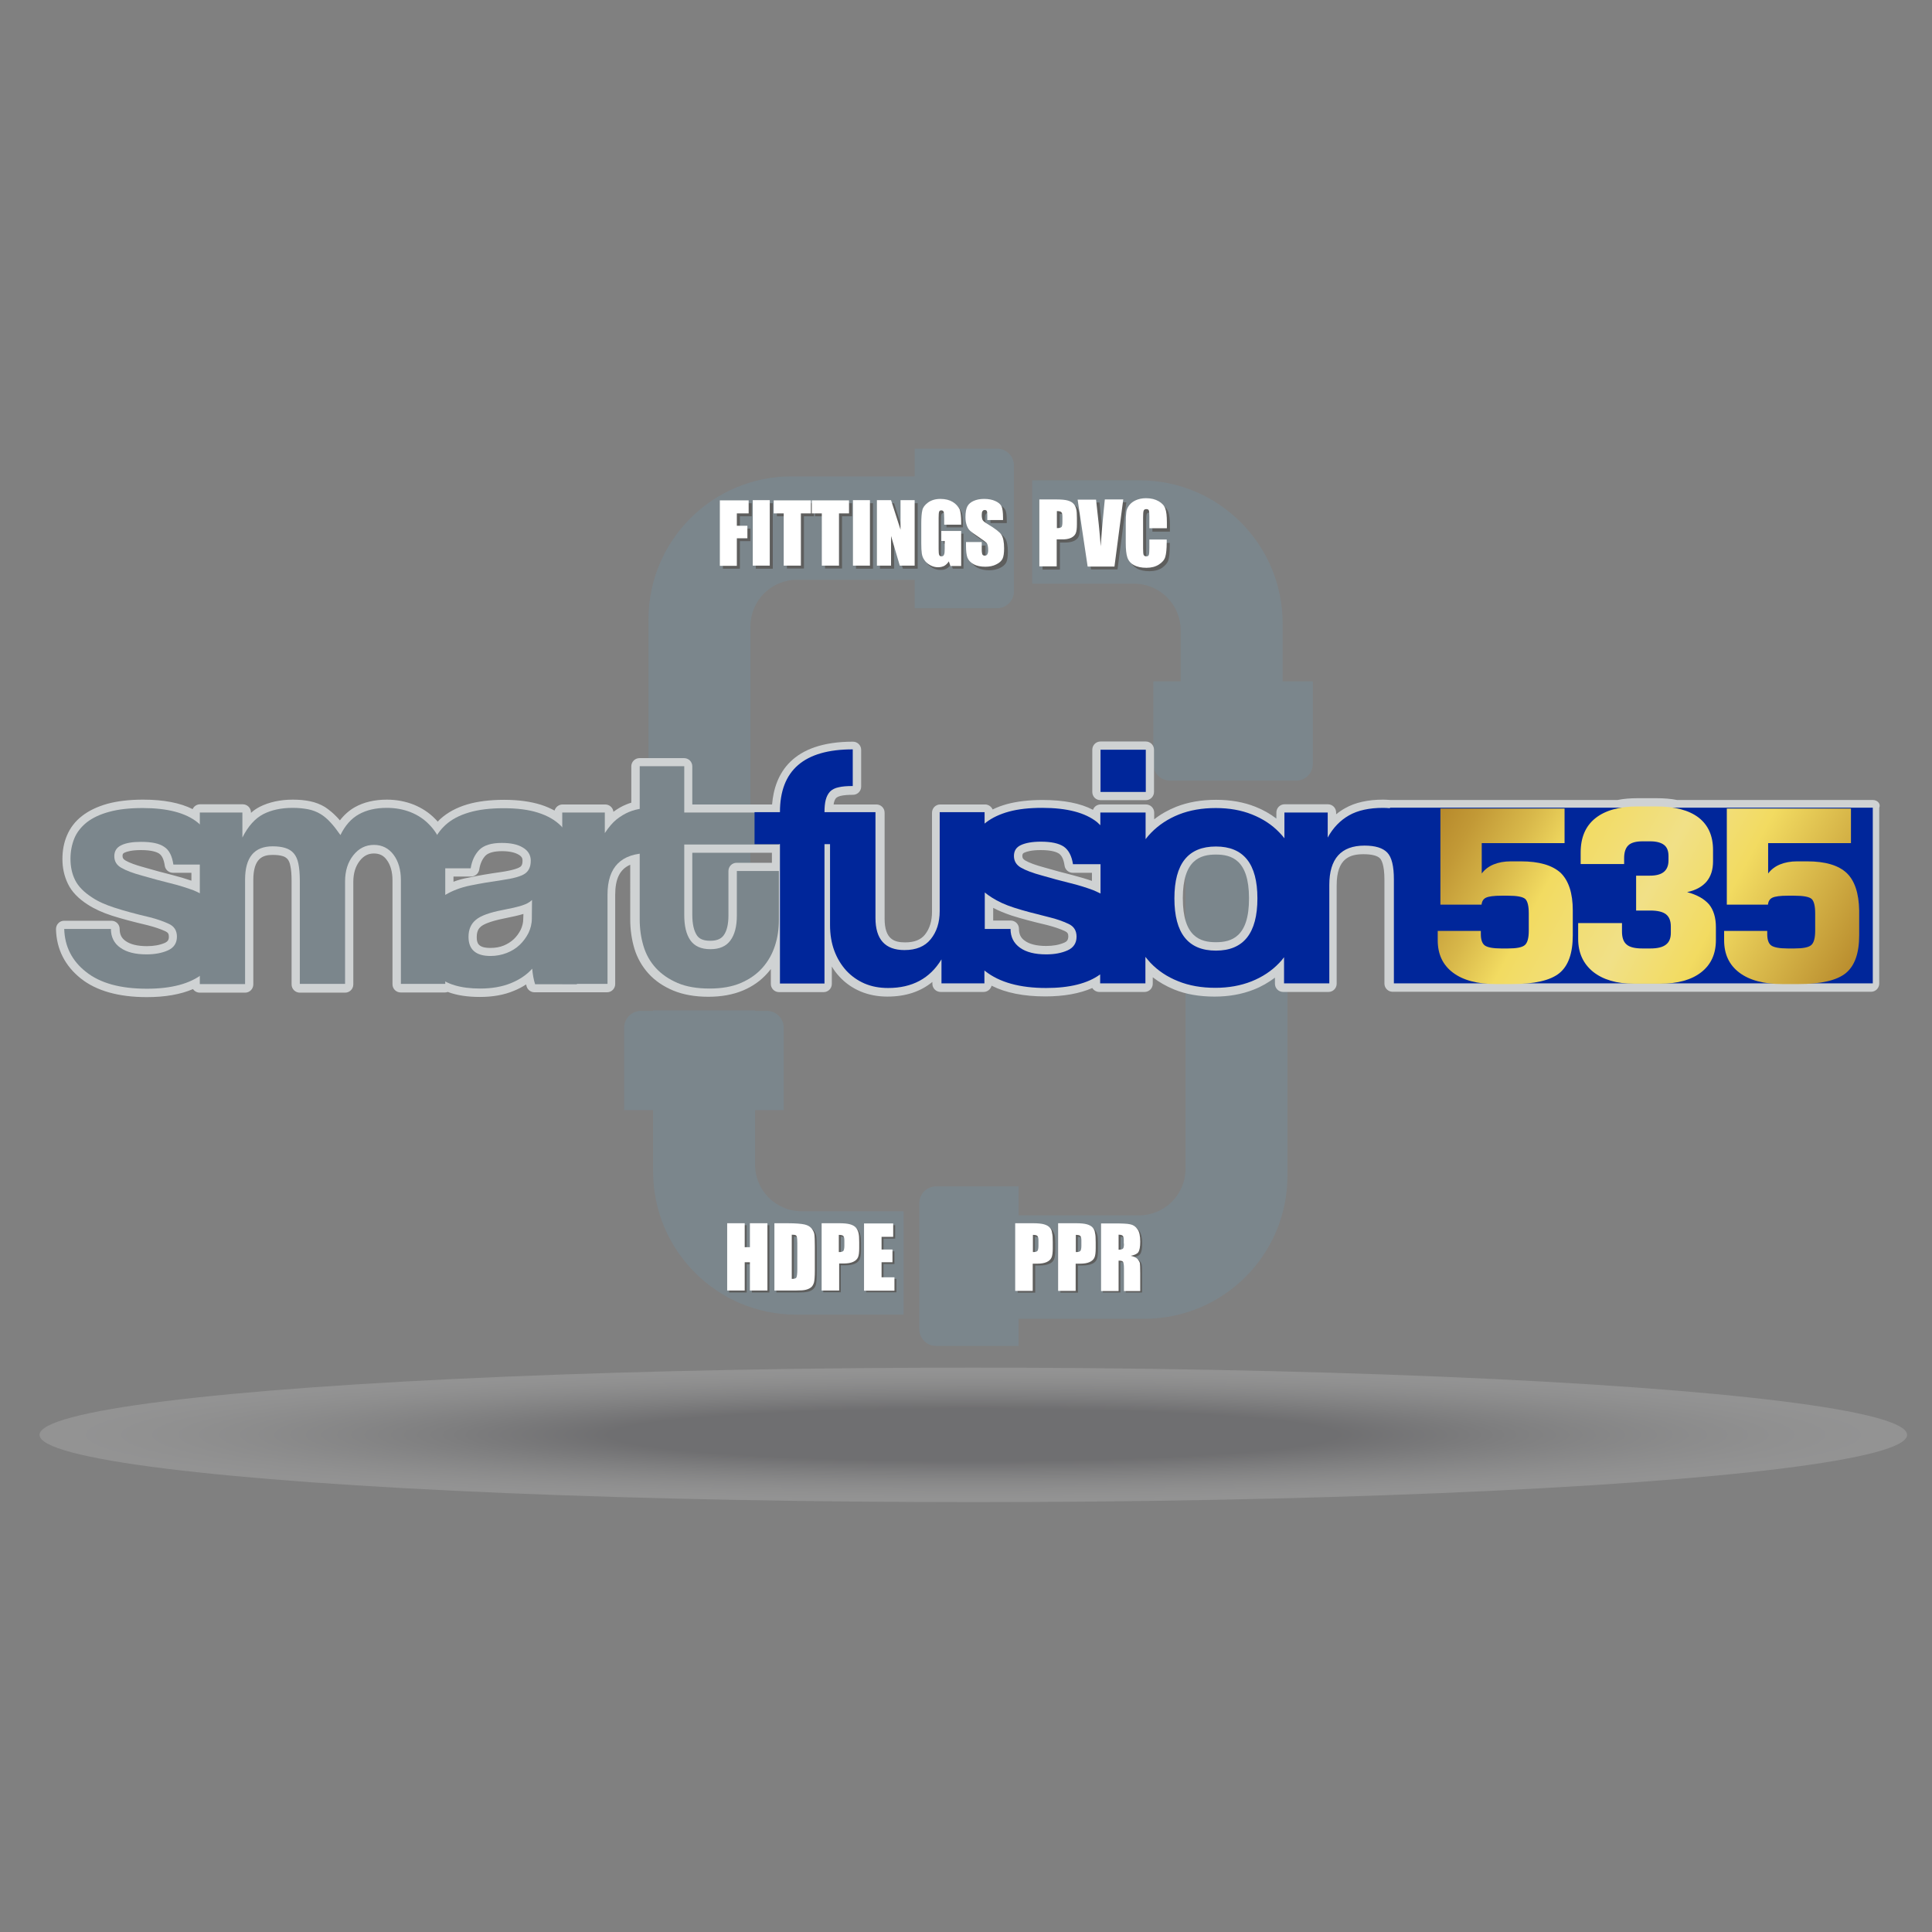 <?xml version="1.0" encoding="utf-8"?>
<!-- Generator: Adobe Illustrator 24.1.2, SVG Export Plug-In . SVG Version: 6.00 Build 0)  -->
<svg version="1.1" id="Capa_1" xmlns="http://www.w3.org/2000/svg" xmlns:xlink="http://www.w3.org/1999/xlink" x="0px" y="0px"
	 viewBox="0 0 1080 1080" style="enable-background:new 0 0 1080 1080;" xml:space="preserve">
<rect x="0" y="0" width="1080" height="1080" fill="#808080" stroke="none"/>
<style type="text/css">
	.st0{opacity:0.15;fill:url(#SVGID_1_);}
	.st1{fill:#7B868C;}
	.st2{fill:#5E5E5D;}
	.st3{fill:#FFFFFF;}
	.st4{fill:#CFD2D3;}
	.st5{fill:#00269A;}
	.st6{fill:url(#SVGID_2_);}
	.st7{fill:url(#SVGID_3_);}
	.st8{fill:url(#SVGID_4_);}
</style>
<radialGradient id="SVGID_1_" cx="682.828" cy="1597.03" r="601.004" gradientTransform="matrix(0.869 0 0 6.250000e-02 -49.203 702.25)" gradientUnits="userSpaceOnUse">
	<stop  offset="0.389" style="stop-color:#0E0D19"/>
	<stop  offset="0.468" style="stop-color:#3E3D47"/>
	<stop  offset="0.574" style="stop-color:#78787E"/>
	<stop  offset="0.676" style="stop-color:#A8A8AC"/>
	<stop  offset="0.772" style="stop-color:#CECED0"/>
	<stop  offset="0.861" style="stop-color:#E9E9EA"/>
	<stop  offset="0.94" style="stop-color:#F9F9FA"/>
	<stop  offset="1" style="stop-color:#FFFFFF"/>
</radialGradient>
<ellipse class="st0" cx="544.1" cy="802.1" rx="522" ry="37.6"/>
<path class="st1" d="M422.1,651.1v-30.5h16v-46.1c0-5.2-4.2-9.4-9.4-9.4h-6.6v-0.3h-57v0.3h-6.8c-5.2,0-9.4,4.2-9.4,9.4v46.1h16.2
	v34.3c0,44.2,35.8,80,80,80h60v-57.8h-57C433.8,677.1,422.1,665.5,422.1,651.1z"/>
<path class="st1" d="M662.7,653.4c0,14.3-11.6,26-26,26h-67.3v-16.2h-46.1c-5.2,0-9.4,4.2-9.4,9.4v70.4c0,5.2,4.2,9.4,9.4,9.4h46.1
	v-15.2h70.3c44.2,0,80-35.8,80-80V456.6h-57V653.4z"/>
<g>
	<path class="st2" d="M430.1,684.9v37.6h-9.8v-15.8h-2.9v15.8h-9.8v-37.6h9.8v13.4h2.9v-13.4H430.1z"/>
	<path class="st2" d="M434,684.9h7.3c4.7,0,7.9,0.2,9.6,0.6c1.7,0.4,2.9,1.1,3.8,2.1c0.9,1,1.4,2.1,1.6,3.3c0.2,1.2,0.3,3.6,0.3,7.2
		v13.2c0,3.4-0.2,5.6-0.5,6.8c-0.3,1.1-0.9,2-1.7,2.7c-0.8,0.6-1.8,1.1-2.9,1.3c-1.2,0.3-2.9,0.4-5.2,0.4H434V684.9z M443.8,691.3
		v24.7c1.4,0,2.3-0.3,2.6-0.8c0.3-0.6,0.5-2.1,0.5-4.6V696c0-1.7-0.1-2.8-0.2-3.3c-0.1-0.5-0.4-0.8-0.7-1.1
		C445.6,691.4,444.8,691.3,443.8,691.3z"/>
	<path class="st2" d="M460.3,684.9h9.8c2.7,0,4.7,0.2,6.1,0.6c1.4,0.4,2.5,1,3.2,1.8c0.7,0.8,1.2,1.7,1.5,2.9
		c0.3,1.1,0.4,2.9,0.4,5.2v3.3c0,2.4-0.2,4.1-0.7,5.2c-0.5,1.1-1.4,1.9-2.7,2.5c-1.3,0.6-3.1,0.9-5.2,0.9H470v15.1h-9.8V684.9z
		 M470,691.3v9.6c0.3,0,0.5,0,0.7,0c0.9,0,1.5-0.2,1.9-0.7c0.3-0.4,0.5-1.4,0.5-2.8v-3.1c0-1.3-0.2-2.1-0.6-2.5
		C472.1,691.5,471.3,691.3,470,691.3z"/>
	<path class="st2" d="M484.1,684.9h16.3v7.5h-6.5v7.1h6.1v7.1h-6.1v8.3h7.2v7.5h-16.9V684.9z"/>
</g>
<g>
	<path class="st2" d="M568.7,684.9h9.9c2.7,0,4.7,0.2,6.2,0.6c1.4,0.4,2.5,1,3.2,1.8c0.7,0.8,1.2,1.8,1.5,2.9
		c0.3,1.1,0.4,2.9,0.4,5.2v3.3c0,2.4-0.2,4.2-0.7,5.3c-0.5,1.1-1.4,2-2.7,2.5c-1.3,0.6-3.1,0.9-5.2,0.9h-2.6v15.2h-9.8V684.9z
		 M578.5,691.4v9.6c0.3,0,0.5,0,0.7,0c0.9,0,1.5-0.2,1.9-0.7c0.3-0.4,0.5-1.4,0.5-2.8v-3.1c0-1.3-0.2-2.1-0.6-2.5
		C580.6,691.6,579.8,691.4,578.5,691.4z"/>
	<path class="st2" d="M592.6,684.9h9.9c2.7,0,4.7,0.2,6.2,0.6c1.4,0.4,2.5,1,3.2,1.8c0.7,0.8,1.2,1.8,1.5,2.9
		c0.3,1.1,0.4,2.9,0.4,5.2v3.3c0,2.4-0.2,4.2-0.7,5.3c-0.5,1.1-1.4,2-2.7,2.5c-1.3,0.6-3.1,0.9-5.2,0.9h-2.6v15.2h-9.8V684.9z
		 M602.5,691.4v9.6c0.3,0,0.5,0,0.7,0c0.9,0,1.5-0.2,1.9-0.7c0.3-0.4,0.5-1.4,0.5-2.8v-3.1c0-1.3-0.2-2.1-0.6-2.5
		C604.6,691.6,603.7,691.4,602.5,691.4z"/>
	<path class="st2" d="M616.6,684.9h6.9c4.6,0,7.8,0.2,9.4,0.5c1.6,0.4,3,1.3,4,2.7c1,1.5,1.6,3.8,1.6,7c0,2.9-0.4,4.9-1.1,5.9
		c-0.7,1-2.2,1.6-4.3,1.8c1.9,0.5,3.2,1.1,3.9,1.9c0.7,0.8,1.1,1.6,1.2,2.2c0.2,0.7,0.2,2.5,0.2,5.6v10h-9.1v-12.5
		c0-2-0.2-3.3-0.5-3.8c-0.3-0.5-1.2-0.7-2.5-0.7v17h-9.8V684.9z M626.4,691.4v8.4c1.1,0,1.9-0.2,2.3-0.5c0.4-0.3,0.7-1.3,0.7-2.9
		v-2.1c0-1.2-0.2-2-0.6-2.4C628.3,691.6,627.6,691.4,626.4,691.4z"/>
</g>
<path class="st1" d="M717,380.9v-32.4c0-44.2-35.8-80-80-80h-60v57.8h57c14.3,0,26,11.6,26,26v28.6h-15.3V427c0,5.2,4.2,9.4,9.4,9.4
	h70.4c5.2,0,9.4-4.2,9.4-9.4v-46.1H717z"/>
<path class="st1" d="M419.5,350.1c0-14.3,11.6-26,26-26h65.8V340h46.1c5.2,0,9.4-4.2,9.4-9.4v-70.4c0-5.2-4.2-9.4-9.4-9.4h-46.1
	v15.5h-68.8c-44.2,0-80,35.8-80,80v188.9h57V350.1z"/>
<g>
	<g>
		<path class="st2" d="M582.7,280.9h9.8c2.6,0,4.7,0.2,6.1,0.6c1.4,0.4,2.5,1,3.2,1.8c0.7,0.8,1.2,1.7,1.5,2.9
			c0.3,1.1,0.4,2.8,0.4,5.2v3.3c0,2.4-0.2,4.1-0.7,5.2c-0.5,1.1-1.4,1.9-2.7,2.5c-1.3,0.6-3,0.9-5.2,0.9h-2.6v15.1h-9.7V280.9z
			 M592.4,287.3v9.5c0.3,0,0.5,0,0.7,0c0.9,0,1.5-0.2,1.9-0.7c0.3-0.4,0.5-1.4,0.5-2.7v-3.1c0-1.3-0.2-2.1-0.6-2.5
			C594.5,287.5,593.7,287.3,592.4,287.3z"/>
		<path class="st2" d="M629.6,280.9l-4.9,37.4h-14.8l-5.6-37.4h10.3c1.2,10.3,2,19,2.6,26.1c0.5-7.2,1-13.6,1.6-19.2l0.7-7H629.6z"
			/>
		<path class="st2" d="M653.9,297.2h-9.7v-6.5c0-1.9-0.1-3.1-0.3-3.5c-0.2-0.5-0.7-0.7-1.4-0.7c-0.8,0-1.3,0.3-1.5,0.9
			c-0.2,0.6-0.3,1.8-0.3,3.7v17.4c0,1.8,0.1,3,0.3,3.6s0.7,0.8,1.5,0.8c0.7,0,1.2-0.3,1.4-0.8c0.2-0.6,0.3-1.9,0.3-3.9v-4.7h9.7v1.5
			c0,3.9-0.3,6.6-0.8,8.2c-0.5,1.6-1.8,3-3.6,4.3c-1.9,1.2-4.2,1.8-6.9,1.8c-2.8,0-5.2-0.5-7-1.5c-1.8-1-3.1-2.5-3.7-4.3
			c-0.6-1.8-0.9-4.6-0.9-8.2v-10.9c0-2.7,0.1-4.7,0.3-6.1c0.2-1.3,0.7-2.6,1.6-3.9c0.9-1.2,2.2-2.2,3.8-2.9c1.6-0.7,3.5-1.1,5.6-1.1
			c2.9,0,5.2,0.6,7.1,1.7c1.9,1.1,3.1,2.5,3.7,4.1c0.6,1.7,0.9,4.2,0.9,7.7V297.2z"/>
	</g>
	<g>
		<path class="st2" d="M404.1,281.3h16.1v7.3h-6.6v6.9h5.9v7h-5.9v15.4h-9.5V281.3z"/>
		<path class="st2" d="M432,281.3v36.6h-9.5v-36.6H432z"/>
		<path class="st2" d="M455,281.3v7.3h-5.6v29.2h-9.5v-29.2h-5.6v-7.3H455z"/>
		<path class="st2" d="M476.3,281.3v7.3h-5.6v29.2h-9.5v-29.2h-5.6v-7.3H476.3z"/>
		<path class="st2" d="M488,281.3v36.6h-9.5v-36.6H488z"/>
		<path class="st2" d="M513,281.3v36.6h-8.3l-4.9-16.6v16.6h-7.9v-36.6h7.9l5.3,16.5v-16.5H513z"/>
		<path class="st2" d="M538.6,294.8h-9.5v-3.3c0-2.1-0.1-3.4-0.3-3.9c-0.2-0.5-0.6-0.8-1.3-0.8c-0.6,0-1,0.2-1.2,0.7
			s-0.3,1.6-0.3,3.5v17.5c0,1.6,0.1,2.7,0.3,3.2s0.6,0.8,1.3,0.8c0.7,0,1.2-0.3,1.4-0.9c0.3-0.6,0.4-1.7,0.4-3.4v-4.3h-1.9v-5.6
			h11.1v19.6h-6l-0.9-2.6c-0.6,1.1-1.5,2-2.5,2.5c-1,0.6-2.1,0.8-3.5,0.8c-1.6,0-3.1-0.4-4.5-1.2c-1.4-0.8-2.5-1.7-3.2-2.9
			c-0.7-1.1-1.2-2.3-1.4-3.6c-0.2-1.3-0.3-3.1-0.3-5.7v-10.9c0-3.5,0.2-6,0.6-7.6c0.4-1.6,1.5-3,3.2-4.3c1.8-1.3,4.1-2,6.9-2
			c2.8,0,5.1,0.6,6.9,1.7c1.8,1.1,3,2.5,3.6,4.1c0.6,1.6,0.8,3.9,0.8,6.9V294.8z"/>
		<path class="st2" d="M562.5,292.4h-8.8v-2.7c0-1.3-0.1-2.1-0.3-2.4s-0.6-0.5-1.1-0.5c-0.6,0-1,0.2-1.3,0.7
			c-0.3,0.5-0.4,1.2-0.4,2.1c0,1.2,0.2,2.1,0.5,2.8c0.3,0.6,1.2,1.4,2.7,2.2c4.2,2.5,6.9,4.6,8,6.2c1.1,1.6,1.6,4.2,1.6,7.8
			c0,2.6-0.3,4.5-0.9,5.8c-0.6,1.2-1.8,2.3-3.5,3.1c-1.7,0.8-3.8,1.3-6.1,1.3c-2.5,0-4.7-0.5-6.5-1.4c-1.8-1-3-2.2-3.5-3.7
			c-0.6-1.5-0.8-3.6-0.8-6.3v-2.4h8.8v4.4c0,1.4,0.1,2.3,0.4,2.6c0.3,0.4,0.7,0.6,1.3,0.6c0.6,0,1.1-0.2,1.4-0.7
			c0.3-0.5,0.5-1.2,0.5-2.2c0-2.2-0.3-3.6-0.9-4.2c-0.6-0.7-2.1-1.8-4.4-3.3c-2.4-1.6-3.9-2.7-4.7-3.4c-0.8-0.7-1.4-1.7-1.9-2.9
			c-0.5-1.3-0.8-2.8-0.8-4.8c0-2.8,0.4-4.8,1.1-6.1c0.7-1.3,1.9-2.3,3.5-3c1.6-0.7,3.5-1.1,5.8-1.1c2.5,0,4.6,0.4,6.3,1.2
			c1.7,0.8,2.9,1.8,3.5,3c0.6,1.2,0.8,3.3,0.8,6.2V292.4z"/>
	</g>
</g>
<path class="st3" d="M459.5,316.2h9.5V287h5.6v-7.3h-20.8v7.3h5.6V316.2z M453.6,686.6c-0.9-1-2.1-1.7-3.8-2.1
	c-1.7-0.4-4.9-0.7-9.6-0.7h-7.3v37.6h12.3c2.3,0,4.1-0.1,5.2-0.4c1.2-0.3,2.1-0.7,2.9-1.3c0.8-0.6,1.3-1.5,1.7-2.7
	c0.3-1.1,0.5-3.4,0.5-6.8V697c0-3.6-0.1-5.9-0.3-7.2C455,688.7,454.4,687.6,453.6,686.6z M445.7,709.5c0,2.5-0.2,4-0.5,4.6
	c-0.3,0.6-1.2,0.8-2.6,0.8v-24.7c1.1,0,1.8,0.1,2.2,0.3c0.4,0.2,0.6,0.6,0.7,1.1c0.1,0.5,0.2,1.6,0.2,3.3V709.5z M411.9,300.9h5.9
	v-7h-5.9V287h6.6v-7.3h-16.1v36.6h9.5V300.9z M438.2,316.2h9.5V287h5.6v-7.3h-20.8v7.3h5.6V316.2z M419.2,697.2h-2.9v-13.4h-9.8
	v37.6h9.8v-15.8h2.9v15.8h9.8v-37.6h-9.8V697.2z M486.3,279.6h-9.5v36.6h9.5V279.6z M623,316.6l4.9-37.4h-10.3l-0.7,7
	c-0.6,5.6-1.1,12-1.6,19.2c-0.5-7.1-1.4-15.8-2.6-26.1h-10.3l5.6,37.4H623z M420.8,316.2h9.5v-36.6h-9.5V316.2z M598.6,300.7
	c1.3-0.6,2.2-1.4,2.7-2.5c0.5-1.1,0.7-2.8,0.7-5.2v-3.3c0-2.3-0.1-4.1-0.4-5.2c-0.3-1.1-0.7-2.1-1.5-2.9c-0.7-0.8-1.8-1.4-3.2-1.8
	c-1.4-0.4-3.5-0.6-6.1-0.6h-9.8v37.4h9.7v-15.1h2.6C595.5,301.6,597.3,301.3,598.6,300.7z M591.5,295.2c-0.2,0-0.4,0-0.7,0v-9.5
	c1.3,0,2.1,0.2,2.5,0.6c0.4,0.4,0.6,1.2,0.6,2.5v3.1c0,1.4-0.2,2.3-0.5,2.7C593,294.9,592.4,295.2,591.5,295.2z M610.8,686.2
	c-0.7-0.8-1.8-1.4-3.2-1.8c-1.4-0.4-3.5-0.6-6.2-0.6h-9.9v37.8h9.8v-15.2h2.6c2.1,0,3.9-0.3,5.2-0.9c1.3-0.6,2.2-1.4,2.7-2.5
	c0.5-1.1,0.7-2.9,0.7-5.3v-3.3c0-2.4-0.1-4.1-0.4-5.2C612,688,611.5,687,610.8,686.2z M604.5,696.4c0,1.4-0.2,2.3-0.5,2.8
	c-0.4,0.4-1,0.7-1.9,0.7c-0.2,0-0.4,0-0.7,0v-9.6c1.3,0,2.1,0.2,2.5,0.6c0.4,0.4,0.6,1.2,0.6,2.5V696.4z M652.3,295.5V292
	c0-3.5-0.3-6.1-0.9-7.7c-0.6-1.7-1.8-3-3.7-4.1c-1.9-1.1-4.2-1.7-7.1-1.7c-2.1,0-4,0.4-5.6,1.1c-1.6,0.7-2.9,1.7-3.8,2.9
	c-0.9,1.2-1.5,2.5-1.6,3.9c-0.2,1.3-0.3,3.4-0.3,6.1v10.9c0,3.7,0.3,6.4,0.9,8.2c0.6,1.8,1.8,3.3,3.7,4.3c1.8,1,4.2,1.5,7,1.5
	c2.7,0,5-0.6,6.9-1.8c1.9-1.2,3.1-2.6,3.6-4.3c0.5-1.6,0.8-4.4,0.8-8.2v-1.5h-9.7v4.7c0,2.1-0.1,3.4-0.3,3.9
	c-0.2,0.6-0.7,0.8-1.4,0.8c-0.8,0-1.2-0.3-1.5-0.8c-0.2-0.6-0.3-1.7-0.3-3.6v-17.4c0-1.9,0.1-3.1,0.3-3.7c0.2-0.6,0.7-0.9,1.5-0.9
	c0.7,0,1.2,0.2,1.4,0.7c0.2,0.5,0.3,1.6,0.3,3.5v6.5H652.3z M636.3,700c0.7-1,1.1-3,1.1-5.9c0-3.2-0.5-5.6-1.6-7
	c-1-1.5-2.4-2.4-4-2.7c-1.6-0.4-4.8-0.5-9.4-0.5h-6.9v37.8h9.8v-17c1.4,0,2.2,0.2,2.5,0.7c0.3,0.5,0.5,1.7,0.5,3.8v12.5h9.1v-10
	c0-3-0.1-4.9-0.2-5.6c-0.2-0.7-0.6-1.4-1.2-2.2c-0.7-0.8-2-1.5-3.9-1.9C634.1,701.6,635.6,701,636.3,700z M628.3,695.2
	c0,1.7-0.2,2.6-0.7,2.9c-0.4,0.3-1.2,0.5-2.3,0.5v-8.4c1.1,0,1.9,0.2,2.3,0.6c0.4,0.4,0.6,1.2,0.6,2.4V695.2z M586.8,686.2
	c-0.7-0.8-1.8-1.4-3.2-1.8c-1.4-0.4-3.5-0.6-6.2-0.6h-9.9v37.8h9.8v-15.2h2.6c2.1,0,3.9-0.3,5.2-0.9c1.3-0.6,2.2-1.4,2.7-2.5
	c0.5-1.1,0.7-2.9,0.7-5.3v-3.3c0-2.4-0.1-4.1-0.4-5.2C588,688,587.6,687,586.8,686.2z M580.5,696.4c0,1.4-0.2,2.3-0.5,2.8
	c-0.4,0.4-1,0.7-1.9,0.7c-0.2,0-0.4,0-0.7,0v-9.6c1.3,0,2.1,0.2,2.5,0.6c0.4,0.4,0.6,1.2,0.6,2.5V696.4z M478.4,686.2
	c-0.7-0.8-1.8-1.4-3.2-1.8c-1.4-0.4-3.5-0.6-6.1-0.6h-9.8v37.6h9.8v-15.1h2.6c2.1,0,3.9-0.3,5.2-0.9c1.3-0.6,2.2-1.4,2.7-2.5
	c0.5-1.1,0.7-2.8,0.7-5.2v-3.3c0-2.4-0.1-4.1-0.4-5.2C479.6,688,479.1,687,478.4,686.2z M472,696.4c0,1.4-0.2,2.3-0.5,2.8
	c-0.4,0.4-1,0.7-1.9,0.7c-0.2,0-0.4,0-0.7,0v-9.6c1.3,0,2.1,0.2,2.5,0.6c0.4,0.4,0.6,1.2,0.6,2.5V696.4z M503.4,296.1l-5.3-16.5
	h-7.9v36.6h7.9v-16.6l4.9,16.6h8.3v-36.6h-7.9V296.1z M552,292.9c-1.5-0.9-2.4-1.6-2.7-2.2c-0.3-0.6-0.5-1.5-0.5-2.8
	c0-0.9,0.1-1.7,0.4-2.1c0.3-0.5,0.7-0.7,1.3-0.7c0.5,0,0.9,0.2,1.1,0.5s0.3,1.2,0.3,2.4v2.7h8.8v-1.4c0-2.9-0.3-5-0.8-6.2
	c-0.6-1.2-1.7-2.2-3.5-3c-1.7-0.8-3.8-1.2-6.3-1.2c-2.3,0-4.2,0.4-5.8,1.1c-1.6,0.7-2.8,1.7-3.5,3c-0.7,1.3-1.1,3.3-1.1,6.1
	c0,1.9,0.3,3.5,0.8,4.8c0.5,1.3,1.1,2.2,1.9,2.9c0.8,0.7,2.3,1.8,4.7,3.4c2.4,1.6,3.8,2.7,4.4,3.3c0.6,0.7,0.9,2.1,0.9,4.2
	c0,1-0.2,1.7-0.5,2.2c-0.3,0.5-0.8,0.7-1.4,0.7c-0.6,0-1.1-0.2-1.3-0.6c-0.2-0.4-0.4-1.3-0.4-2.6v-4.4h-8.8v2.4
	c0,2.7,0.3,4.9,0.8,6.3c0.6,1.5,1.7,2.7,3.5,3.7c1.8,1,4,1.4,6.5,1.4c2.3,0,4.4-0.4,6.1-1.3c1.7-0.8,2.9-1.9,3.5-3.1
	c0.6-1.2,0.9-3.2,0.9-5.8c0-3.6-0.5-6.2-1.6-7.8C558.9,297.5,556.2,295.4,552,292.9z M492.8,705.6h6.1v-7.1h-6.1v-7.1h6.5v-7.5H483
	v37.6H500v-7.5h-7.2V705.6z M532.6,280.6c-1.8-1.1-4.1-1.7-6.9-1.7c-2.8,0-5.1,0.7-6.9,2c-1.8,1.3-2.9,2.8-3.2,4.3
	c-0.4,1.6-0.6,4.1-0.6,7.6v10.9c0,2.5,0.1,4.4,0.3,5.7c0.2,1.3,0.6,2.5,1.4,3.6c0.7,1.1,1.8,2.1,3.2,2.9c1.4,0.8,2.9,1.2,4.5,1.2
	c1.3,0,2.5-0.3,3.5-0.8c1-0.6,1.8-1.4,2.5-2.5l0.9,2.6h6v-19.6h-11.1v5.6h1.9v4.3c0,1.7-0.1,2.8-0.4,3.4c-0.2,0.6-0.7,0.9-1.4,0.9
	c-0.6,0-1.1-0.3-1.3-0.8c-0.2-0.5-0.3-1.6-0.3-3.2v-17.5c0-1.9,0.1-3,0.3-3.5c0.2-0.5,0.6-0.7,1.2-0.7c0.7,0,1.1,0.3,1.3,0.8
	c0.2,0.5,0.3,1.8,0.3,3.9v3.3h9.5v-1.6c0-3-0.3-5.3-0.8-6.9C535.6,283.1,534.4,281.7,532.6,280.6z"/>
<path class="st4" d="M615.2,447.3h25.3c2.6,0,4.6-2.1,4.6-4.6v-23.6c0-2.6-2.1-4.6-4.6-4.6h-25.3c-2.6,0-4.6,2.1-4.6,4.6v23.6
	C610.6,445.3,612.6,447.3,615.2,447.3z M1046.9,447.2H937.5c-3.5-0.7-7.4-1-11.6-1h-10.5c-4,0-7.8,0.3-11.2,1h-127
	c-1.4-0.1-2.7-0.2-3.9-0.2c-8.6,0-15.8,1.6-21.4,4.8c-1.8,1-3.4,2.1-5,3.4v-1c0-2.6-2.1-4.6-4.6-4.6h-24.2c-2.6,0-4.6,2.1-4.6,4.6
	v3.4c-3.5-2.7-7.4-4.9-11.7-6.6c-6.5-2.6-13.9-3.9-22-3.9c-8.2,0-15.7,1.3-22.3,3.9c-4.5,1.8-8.6,4.1-12.3,7v-3.7
	c0-2.6-2.1-4.6-4.6-4.6h-25.3c-2,0-3.7,1.2-4.3,3c-7.1-3.7-16.4-5.5-28.2-5.5c-7.7,0-14.3,0.8-19.9,2.3c-2.9,0.8-5.6,1.8-8,3
	c-0.7-1.6-2.4-2.8-4.2-2.8h-25.1c-2.6,0-4.6,2.1-4.6,4.6v55.3c0,5.3-1.3,9.5-3.9,12.8c-2.4,3-6,4.4-11.1,4.4
	c-6,0-11.5-1.6-11.5-13.3v-59.2c0-2.6-2.1-4.6-4.6-4.6H466c0.1-0.4,0.1-0.8,0.2-1.2c0.3-1,0.6-1.8,1.2-2.4c0.5-0.5,1.4-0.9,2.5-1.2
	c1.7-0.4,4-0.6,6.9-0.6c2.6,0,4.6-2.1,4.6-4.6v-20.5c0-2.6-2.1-4.6-4.6-4.6c-34.3,0-43.8,18.1-45.2,35.1H387v-21.3
	c0-2.6-2.1-4.6-4.6-4.6h-24.9c-2.6,0-4.6,2.1-4.6,4.6v20.3c-1,0.3-1.9,0.6-2.8,1c-2.5,1-4.9,2.4-7.2,4.1c-0.2-2.3-2.2-4.1-4.6-4.1
	h-23.8c-2.1,0-3.9,1.4-4.5,3.4c-2.3-1.2-4.7-2.3-7.5-3.2c-5.7-1.8-12.6-2.8-20.6-2.8c-8.1,0-15.1,0.9-20.8,2.6
	c-6,1.8-10.9,4.5-14.7,7.9c-0.6,0.5-1.2,1.1-1.7,1.7c-0.5-0.6-1-1.1-1.5-1.6c-3.3-3.4-7.3-6-11.9-7.9c-4.6-1.8-9.6-2.8-15-2.8
	c-6.9,0-12.9,1.4-17.9,4.2c-3.2,1.8-6,4.3-8.4,7.4c-0.6-0.7-1.1-1.3-1.7-1.9c-2.1-2.2-4.4-4.1-6.7-5.6c-2.5-1.5-5.3-2.6-8.3-3.2
	c-2.8-0.6-6.1-0.9-9.6-0.9c-7.1,0-13.3,1.4-18.5,4c-1.7,0.9-3.4,2-4.9,3.4v-0.2c0-2.6-2.1-4.6-4.6-4.6h-23.8c-1.9,0-3.5,1.1-4.2,2.7
	c-7-3.5-16.2-5.3-27.7-5.3c-7.7,0-14.3,0.8-19.9,2.3c-5.7,1.6-10.5,3.9-14.2,6.8c-3.9,3-6.7,6.7-8.5,11c-1.7,4-2.5,8.4-2.5,13.1
	c0,5,1,9.6,3.1,13.9c2.1,4.4,5.9,8.3,11.1,11.6c3.7,2.4,8.3,4.5,13.6,6.2c5,1.6,11.7,3.4,19.8,5.3c3.9,1,7.2,2.1,10,3.4
	c1.4,0.7,1.9,1.4,1.9,3c0,1.8-0.6,2.7-2.3,3.5c-2.8,1.2-6.1,1.8-10,1.8c-5.2,0-9.3-1-11.9-2.9c-2.3-1.6-3.3-3.7-3.3-6.7
	c0-2.6-2.1-4.6-4.6-4.6H35.9c-1.3,0-2.5,0.5-3.3,1.4c-0.9,0.9-1.3,2.1-1.3,3.4c0.3,11.1,5,20.4,13.9,27.5
	c8.7,6.9,21.1,10.4,36.9,10.4c10.2,0,18.8-1.5,25.8-4.5c0.8,1.2,2.2,2,3.8,2H137c2.6,0,4.6-2.1,4.6-4.6v-58.3
	c0-12.4,5.4-14.1,10.8-14.1c2.3,0,4.2,0.2,5.7,0.7c1.1,0.3,1.9,0.9,2.6,1.6c0.7,0.8,1.3,2.1,1.6,3.8c0.5,2.2,0.7,5,0.7,8.6v57.7
	c0,2.6,2.1,4.6,4.6,4.6h25.3c2.6,0,4.6-2.1,4.6-4.6v-57.3c0-4.8,1.2-8.7,3.6-11.8c2.2-2.8,4.7-4.1,7.9-4.1c3.1,0,5.4,1.1,7.2,3.6
	c2.1,2.8,3.2,6.7,3.2,11.4v58.1c0,2.6,2.1,4.6,4.6,4.6h24.7c0.6,0,1.1-0.1,1.6-0.3c5,1.9,11,2.8,18,2.8c7.1,0,13.4-1.1,18.9-3.4
	c2.5-1,4.8-2.2,6.9-3.6c0.1,0.4,0.2,0.8,0.3,1.2c0.6,1.9,2.4,3.2,4.4,3.2h40.5c2.6,0,4.6-2.1,4.6-4.6v-49.9c0-8.9,2.6-14.3,8.4-16.8
	V514c0,5.6,0.8,11.1,2.3,16.2c1.6,5.3,4.3,10,7.9,14c3.6,4,8.3,7.2,13.8,9.5c5.5,2.3,12.1,3.5,19.7,3.5c7.3,0,13.8-1.2,19.3-3.5
	c5.5-2.3,10.1-5.6,13.7-9.7c0.7-0.8,1.3-1.5,1.9-2.3v8.3c0,2.6,2.1,4.6,4.6,4.6h24.9c2.6,0,4.6-2.1,4.6-4.6v-9.7
	c1.2,2,2.6,3.9,4.2,5.6c3.3,3.6,7.3,6.4,11.8,8.3c4.5,1.9,9.6,2.9,15,2.9c10.1,0,18.5-2.7,25.2-8.2v1c0,2.6,2.1,4.6,4.6,4.6h24
	c2.2,0,4-1.5,4.5-3.5c7.9,4,18,6,30,6c10.4,0,19.2-1.6,26.3-4.7c0.8,1.3,2.3,2.2,3.9,2.2h25.3c2.6,0,4.6-2.1,4.6-4.6v-3.6
	c3.5,2.7,7.5,5,11.9,6.8c6.6,2.7,14.2,4,22.6,4c8,0,15.3-1.3,21.9-3.9c4.4-1.7,8.3-4,11.9-6.7v3.4c0,2.6,2.1,4.6,4.6,4.6h25.3
	c2.6,0,4.6-2.1,4.6-4.6v-55c0-15.3,7.6-17.4,15-17.4c4.6,0,7.8,0.8,9.3,2.4c0.7,0.8,2.4,3.5,2.4,11.8v58.1c0,2.6,2.1,4.6,4.6,4.6
	h267.4c2.6,0,4.6-2.1,4.6-4.6v-98.2C1051.5,449.3,1049.5,447.2,1046.9,447.2z M107,492.3c-3.2-1.1-6.9-2.2-10.8-3.2
	c-4.8-1.2-10-2.6-15.5-4.2c-4.8-1.3-8.4-2.6-10.6-3.9c-1.3-0.8-1.6-1.5-1.6-2.5c0-1.1,0.3-1.5,1.2-1.9c1.3-0.6,4-1.4,9.1-1.4
	c6,0,8.9,1.1,10.2,2c1.6,1.1,2.6,3.3,3.1,6.7c0.3,2.3,2.3,4,4.6,4H107V492.3z M253.5,492.9V490h9.8c2.3,0,4.2-1.7,4.6-3.9
	c0.5-3.3,1.7-5.9,3.5-7.8c1.6-1.6,4.8-2.5,9.2-2.5c4.1,0,7.2,0.7,9.4,2c1.8,1.1,2.1,2.1,2.1,3.3c0,2.6-0.9,3.2-1.3,3.5
	c-0.7,0.5-3.3,1.8-10.9,2.9c-6.4,0.9-12.4,1.9-17.9,3.1C259,491.1,256.1,491.9,253.5,492.9z M292.5,513.6c0,2.2-0.5,4.1-1.4,6.1
	c-1,2-2.3,3.8-3.9,5.3c-1.6,1.5-3.5,2.7-5.7,3.6c-2.2,0.9-4.7,1.3-7.4,1.3c-7,0-7.6-2.9-7.6-6.1c0-3.6,1.4-5.1,2.4-5.9
	c1.2-1,4.5-2.8,13-4.5c4.5-0.9,8.1-1.7,10.7-2.5L292.5,513.6z M431.5,482.3h-19.7c-2.6,0-4.6,2.1-4.6,4.6v24.9
	c0,4.9-0.9,8.7-2.7,11.1c-1,1.3-2.8,3-7.5,3c-4.8,0-6.5-1.7-7.4-3c-1.7-2.5-2.6-6.4-2.6-11.5v-34.7h44.5V482.3z M594.8,527
	c-2.8,1.2-6.1,1.8-10,1.8c-5.2,0-9.3-1-11.9-2.9c-2.3-1.6-3.3-3.7-3.3-6.7c0-2.6-2.1-4.6-4.6-4.6h-9.8v-7.1c3,1.6,6.5,3,10.3,4.3
	c5,1.6,11.7,3.4,19.8,5.3c3.9,1,7.2,2.1,10,3.4c1.4,0.7,1.9,1.4,1.9,3C597.1,525.4,596.5,526.3,594.8,527z M610.6,492.5
	c-3.4-1.2-7.2-2.3-11.4-3.4c-4.8-1.2-10-2.6-15.5-4.2c-4.8-1.3-8.4-2.6-10.6-3.9c-1.3-0.8-1.6-1.5-1.6-2.5c0-1.1,0.3-1.5,1.2-1.9
	c1.3-0.6,4-1.4,9.1-1.4c6,0,8.9,1.1,10.2,2c1.6,1.1,2.6,3.3,3.1,6.7c0.3,2.3,2.3,4,4.6,4h10.7V492.5z M679.7,526.7
	c-8.6,0-18.5-2.8-18.5-24.6c0-21.6,9.9-24.4,18.5-24.4c8.6,0,18.5,2.8,18.5,24.4C698.3,523.9,688.3,526.7,679.7,526.7z"/>
<g>
	<path class="st1" d="M96.9,483.2c-0.7-4.7-2.3-8-5.1-9.8c-2.7-1.9-7-2.8-12.9-2.8c-4.8,0-8.5,0.6-11.1,1.9
		c-2.6,1.2-3.9,3.3-3.9,6.1c0,2.9,1.3,5,3.9,6.5c2.6,1.5,6.5,3,11.7,4.4c5.5,1.6,10.7,3,15.6,4.2c4.9,1.2,9.3,2.6,13.1,4
		c5.1,2.1,9,4.9,11.7,8.5c2.7,3.6,4.1,8.5,4.1,14.7c0,10-3.5,17.8-10.6,23.4c-7.1,5.6-17.5,8.4-31.3,8.4c-14.8,0-26.1-3.1-34-9.4
		c-7.9-6.2-11.9-14.2-12.2-24H62c0,4.5,1.8,8.1,5.3,10.5c3.5,2.5,8.4,3.7,14.6,3.7c4.5,0,8.5-0.7,11.9-2.2c3.4-1.5,5.1-4.1,5.1-7.7
		c0-3.4-1.5-5.8-4.6-7.2c-3.1-1.4-6.7-2.7-10.8-3.7c-8.1-1.9-14.6-3.7-19.5-5.3c-4.9-1.6-9.1-3.4-12.5-5.7c-4.5-2.9-7.7-6.1-9.5-9.7
		c-1.8-3.6-2.6-7.6-2.6-11.9c0-4,0.7-7.8,2.1-11.3c1.4-3.5,3.8-6.5,7-9.1c3.2-2.5,7.4-4.5,12.6-5.9c5.1-1.4,11.3-2.1,18.6-2.1
		c13.9,0,24.1,2.7,30.7,8c6.6,5.3,10.2,13.2,10.8,23.6H96.9z"/>
	<path class="st1" d="M224.1,550.1V492c0-5.8-1.4-10.6-4.1-14.2c-2.7-3.6-6.4-5.5-10.9-5.5c-4.7,0-8.5,1.9-11.6,5.8
		c-3.1,3.9-4.6,8.8-4.6,14.6v57.3h-25.3v-57.7c0-3.9-0.3-7.1-0.8-9.5c-0.5-2.5-1.4-4.4-2.6-5.8c-1.2-1.4-2.8-2.4-4.8-3
		c-1.9-0.6-4.3-0.9-7-0.9c-10.3,0-15.4,6.2-15.4,18.7v58.3h-25.3v-95.9h23.8v14c3.2-6.4,7.1-10.7,11.7-13.1c4.5-2.3,10-3.5,16.4-3.5
		c3.2,0,6.1,0.3,8.7,0.8c2.5,0.5,4.8,1.4,6.8,2.6c2,1.2,3.9,2.8,5.7,4.8c1.8,1.9,3.6,4.3,5.5,7c2.6-5.3,6-9.2,10.3-11.6
		c4.3-2.4,9.5-3.6,15.6-3.6c4.8,0,9.2,0.8,13.3,2.4c4,1.6,7.5,3.9,10.3,6.8c2.9,2.9,5.1,6.3,6.7,10.2c1.6,3.9,2.4,8.1,2.4,12.5v66.5
		H224.1z"/>
	<path class="st1" d="M299.1,550.1c-0.8-2.5-1.3-5.3-1.6-8.6c-3,3.4-7,6.1-11.9,8.1c-4.9,2-10.7,3-17.1,3c-11,0-19.1-2.4-24.3-7.3
		c-5.1-4.9-7.7-11.2-7.7-19c0-6.9,1.1-12.4,3.3-16.5c2.2-4.1,5.3-7.3,9.2-9.6c3.9-2.3,8.5-4.1,13.9-5.2c5.4-1.1,11.3-2.1,17.6-3
		c6.4-0.9,10.7-2.1,12.9-3.6c2.2-1.5,3.3-3.9,3.3-7.3c0-3.1-1.5-5.6-4.4-7.3c-2.9-1.8-6.9-2.6-11.8-2.6c-5.8,0-10,1.3-12.6,3.9
		c-2.5,2.6-4.1,6-4.8,10.3h-23.6c0.1-4.9,0.9-9.5,2.4-13.6c1.5-4.2,3.9-7.7,7.2-10.7c3.3-3,7.6-5.3,13-6.9
		c5.3-1.6,11.8-2.4,19.5-2.4c7.5,0,13.9,0.8,19.2,2.5c5.3,1.7,9.5,4.1,12.7,7.3c3.2,3.2,5.5,7.1,6.9,11.9c1.4,4.7,2.1,10.1,2.1,16.1
		v60.6H299.1z M297.4,503.1c-1.3,1.3-3.2,2.3-5.7,3.1c-2.5,0.8-6,1.6-10.7,2.5c-7.3,1.4-12.3,3.2-15,5.5c-2.7,2.2-4.1,5.4-4.1,9.5
		c0,7.1,4.1,10.7,12.3,10.7c3.2,0,6.3-0.6,9.1-1.7c2.8-1.1,5.2-2.6,7.2-4.5c2-1.9,3.6-4.1,4.9-6.6c1.2-2.5,1.9-5.2,1.9-8.1
		L297.4,503.1z"/>
	<path class="st1" d="M314.3,550.1v-95.9h23.8v11.5c2.1-3.2,4.3-5.8,6.5-7.6c2.3-1.8,4.6-3.2,7-4.2c2.4-1,4.8-1.6,7.3-1.9
		c2.5-0.3,5-0.4,7.6-0.4h3.3v25.9c-2.3-0.4-4.7-0.6-7-0.6c-15.5,0-23.2,7.7-23.2,23.2v49.9H314.3z"/>
	<path class="st1" d="M411.8,486.9h23.6v27.3c0,5.1-0.7,9.9-2.2,14.5c-1.5,4.6-3.8,8.7-7,12.3c-3.2,3.6-7.2,6.4-12.1,8.5
		c-4.9,2.1-10.7,3.1-17.4,3.1c-7,0-13-1-17.9-3.1c-4.9-2.1-9-4.9-12.2-8.4c-3.2-3.5-5.5-7.6-6.9-12.3c-1.4-4.7-2.1-9.6-2.1-14.8
		v-85.7h24.9v25.9h53v17.9h-53v39.4c0,6.1,1.1,10.8,3.4,14.1c2.3,3.3,6,5,11.2,5c5.1,0,8.8-1.6,11.2-4.9c2.4-3.2,3.6-7.9,3.6-13.8
		V486.9z"/>
</g>
<g>
	<path class="st5" d="M777,451.8c-1.2-0.1-2.5-0.2-3.8-0.2c-7.8,0-14.2,1.4-19.1,4.2c-4.9,2.8-8.9,6.9-11.9,12.4v-14h-24.2v14.4
		c-0.9-1.1-1.8-2.2-2.8-3.2c-4.2-4.4-9.3-7.7-15.3-10.1c-6-2.4-12.7-3.6-20.3-3.6c-7.7,0-14.5,1.2-20.6,3.6
		c-6,2.4-11.2,5.8-15.5,10.2c-1.1,1.1-2.1,2.3-3.1,3.6v-14.9h-25.3v7.1c-0.6-0.6-1.2-1.1-1.8-1.7c-6.6-5.3-16.8-8-30.7-8
		c-7.3,0-13.5,0.7-18.6,2.1c-5.1,1.4-9.3,3.4-12.6,5.9c-0.3,0.3-0.7,0.5-1,0.8v-6.4h-25.1v55.3c0,6.4-1.7,11.6-5,15.7
		c-3.3,4.1-8.2,6.1-14.7,6.1c-10.8,0-16.2-6-16.2-17.9v-59.2h-12.1h-13.3h-3.1c0-2.7,0.2-5,0.7-6.9c0.5-1.9,1.3-3.4,2.4-4.6
		c1.2-1.2,2.8-2,4.8-2.4c2-0.5,4.6-0.7,7.9-0.7v-20.5c-27.2,0-40.7,11.7-40.7,35.1h-14.2v17.9h14.2v77.9h24.9v-77.9h3.1v45.2
		c0,5.3,0.8,10.1,2.4,14.4c1.6,4.3,3.9,8,6.7,11.1c2.9,3.1,6.3,5.5,10.2,7.2c4,1.7,8.3,2.5,13.2,2.5c13.4,0,23.3-5.3,29.8-16v13.4
		h24v-7.2c0.2,0.1,0.3,0.3,0.5,0.4c7.9,6.2,19.2,9.4,34,9.4c13.1,0,23.2-2.5,30.2-7.6v5h25.3v-14.8c0.9,1.1,1.8,2.2,2.8,3.3
		c4.2,4.4,9.4,7.9,15.5,10.3c6.1,2.5,13.1,3.7,20.8,3.7c7.4,0,14.1-1.2,20.2-3.6c6-2.4,11.2-5.8,15.4-10.2c1-1,1.9-2.1,2.8-3.3v14.6
		h25.3v-55c0-14.7,6.6-22,19.7-22c6,0,10.2,1.3,12.7,3.9c2.5,2.6,3.7,7.6,3.7,15v58.1h5.9H805h241.9v-98.2H777z M596.7,531.3
		c-3.4,1.5-7.3,2.2-11.9,2.2c-6.2,0-11.1-1.2-14.6-3.7c-3.5-2.5-5.3-6-5.3-10.5h-14.4v-20.4c1.2,1,2.5,1.9,3.9,2.8
		c3.4,2.2,7.5,4.1,12.5,5.7c4.9,1.6,11.4,3.3,19.5,5.3c4.2,1,7.8,2.3,10.8,3.7c3.1,1.4,4.6,3.8,4.6,7.2
		C601.8,527.2,600.1,529.8,596.7,531.3z M611.1,497.6c-3.8-1.4-8.1-2.8-13.1-4c-4.9-1.2-10.1-2.6-15.6-4.2
		c-5.2-1.4-9.1-2.9-11.7-4.4c-2.6-1.5-3.9-3.7-3.9-6.5c0-2.9,1.3-4.9,3.9-6.1c2.6-1.2,6.3-1.9,11.1-1.9c5.8,0,10.1,0.9,12.9,2.8
		c2.7,1.9,4.4,5.2,5.1,9.8h15.4v16.4C613.9,498.9,612.6,498.2,611.1,497.6z M679.7,531.4c-15.5,0-23.2-9.7-23.2-29.2
		c0-19.4,7.7-29,23.2-29c15.5,0,23.2,9.7,23.2,29C702.9,521.6,695.2,531.4,679.7,531.4z"/>
	<rect x="615.2" y="419.1" class="st5" width="25.3" height="23.6"/>
</g>
<g>
	<linearGradient id="SVGID_2_" gradientUnits="userSpaceOnUse" x1="776.426" y1="461.667" x2="1022.634" y2="595.503">
		<stop  offset="0" style="stop-color:#AF7F25"/>
		<stop  offset="5.845232e-02" style="stop-color:#B48629"/>
		<stop  offset="0.142" style="stop-color:#C29936"/>
		<stop  offset="0.241" style="stop-color:#D8B84A"/>
		<stop  offset="0.333" style="stop-color:#F2DB61"/>
		<stop  offset="0.516" style="stop-color:#F1E087"/>
		<stop  offset="0.661" style="stop-color:#F2DB61"/>
		<stop  offset="1" style="stop-color:#AF7F25"/>
	</linearGradient>
	<path class="st6" d="M850.1,481.5h-5.6c-3.6,0-6.8,0.6-9.5,1.7c-2.7,1.1-5,2.8-6.7,5.1v-17h46.3V452h-69.4v53.7h23
		c0.2-1.9,1-3.2,2.5-3.9c1.5-0.7,4.3-1.1,8.6-1.1h3.6c5.1,0,8.3,0.6,9.7,1.8c1.3,1.2,2,3.9,2,8.1v9.6c0,4.1-0.7,6.8-2.2,8.1
		c-1.5,1.3-4.6,1.9-9.5,1.9h-3.6c-4.7,0-7.8-0.6-9.3-1.7c-1.5-1.1-2.2-3.3-2.2-6.4v-1.7h-24.1v5.2c0,7.8,2.8,13.8,8.5,18.1
		c5.7,4.3,13.7,6.4,24,6.4h9c12.6,0,21.4-2,26.5-6.1c5-4.1,7.5-11.1,7.5-21.2v-13.9c0-9.6-2.3-16.6-6.8-21
		C867.6,483.6,860.3,481.5,850.1,481.5z"/>
	<linearGradient id="SVGID_3_" gradientUnits="userSpaceOnUse" x1="792.962" y1="431.246" x2="1039.17" y2="565.082">
		<stop  offset="0" style="stop-color:#AF7F25"/>
		<stop  offset="5.845232e-02" style="stop-color:#B48629"/>
		<stop  offset="0.142" style="stop-color:#C29936"/>
		<stop  offset="0.241" style="stop-color:#D8B84A"/>
		<stop  offset="0.333" style="stop-color:#F2DB61"/>
		<stop  offset="0.516" style="stop-color:#F1E087"/>
		<stop  offset="0.661" style="stop-color:#F2DB61"/>
		<stop  offset="1" style="stop-color:#AF7F25"/>
	</linearGradient>
	<path class="st7" d="M943.1,498.7c4.8-1,8.4-3,10.9-5.9c2.4-2.9,3.6-6.6,3.6-11.3v-6.3c0-8-2.7-14-8.1-18.2
		c-5.4-4.1-13.3-6.2-23.6-6.2h-10.5c-10.2,0-18.1,2.2-23.6,6.6c-5.5,4.4-8.2,10.8-8.2,19.1v6.5h24.3v-3.3c0-3.3,0.8-5.7,2.4-7.2
		c1.6-1.5,4.3-2.2,8-2.2h4.1c3.5,0,6.1,0.7,7.8,2c1.7,1.3,2.5,3.4,2.5,6.2v2.5c0,2.9-0.9,5-2.6,6.4c-1.7,1.4-4.3,2.1-7.8,2.1h-7.7
		v19.5h8c4,0,6.9,0.7,8.7,2.1c1.8,1.4,2.7,3.7,2.7,6.8v3.6c0,3-0.9,5.2-2.8,6.6c-1.8,1.4-4.7,2.1-8.6,2.1h-4.5
		c-4.1,0-7.1-0.7-8.8-2.2c-1.8-1.5-2.6-3.9-2.6-7.3v-4.7h-24.5v8.8c0,7.8,2.8,13.9,8.3,18.4c5.5,4.4,13.1,6.7,22.8,6.7h14.6
		c9.9,0,17.6-2.1,23.1-6.4c5.5-4.3,8.2-10.3,8.2-18v-7.2c0-5.3-1.3-9.6-3.8-12.7C952.7,502.5,948.7,500.2,943.1,498.7z"/>
	<linearGradient id="SVGID_4_" gradientUnits="userSpaceOnUse" x1="812.947" y1="394.481" x2="1059.155" y2="528.317">
		<stop  offset="0" style="stop-color:#AF7F25"/>
		<stop  offset="5.845232e-02" style="stop-color:#B48629"/>
		<stop  offset="0.142" style="stop-color:#C29936"/>
		<stop  offset="0.241" style="stop-color:#D8B84A"/>
		<stop  offset="0.333" style="stop-color:#F2DB61"/>
		<stop  offset="0.516" style="stop-color:#F1E087"/>
		<stop  offset="0.661" style="stop-color:#F2DB61"/>
		<stop  offset="1" style="stop-color:#AF7F25"/>
	</linearGradient>
	<path class="st8" d="M1032.3,488c-4.6-4.3-11.9-6.5-22.1-6.5h-5.6c-3.6,0-6.8,0.6-9.5,1.7c-2.7,1.1-5,2.8-6.7,5.1v-17h46.3V452
		h-69.4v53.7h23c0.2-1.9,1-3.2,2.5-3.9c1.5-0.7,4.3-1.1,8.6-1.1h3.6c5.1,0,8.3,0.6,9.7,1.8c1.3,1.2,2,3.9,2,8.1v9.6
		c0,4.1-0.7,6.8-2.2,8.1c-1.5,1.3-4.6,1.9-9.5,1.9h-3.6c-4.7,0-7.8-0.6-9.3-1.7c-1.5-1.1-2.2-3.3-2.2-6.4v-1.7h-24.1v5.2
		c0,7.8,2.8,13.8,8.5,18.1c5.7,4.3,13.7,6.4,24,6.4h9c12.6,0,21.4-2,26.5-6.1c5-4.1,7.5-11.1,7.5-21.2v-13.9
		C1039.1,499.3,1036.8,492.3,1032.3,488z"/>
</g>
</svg>
